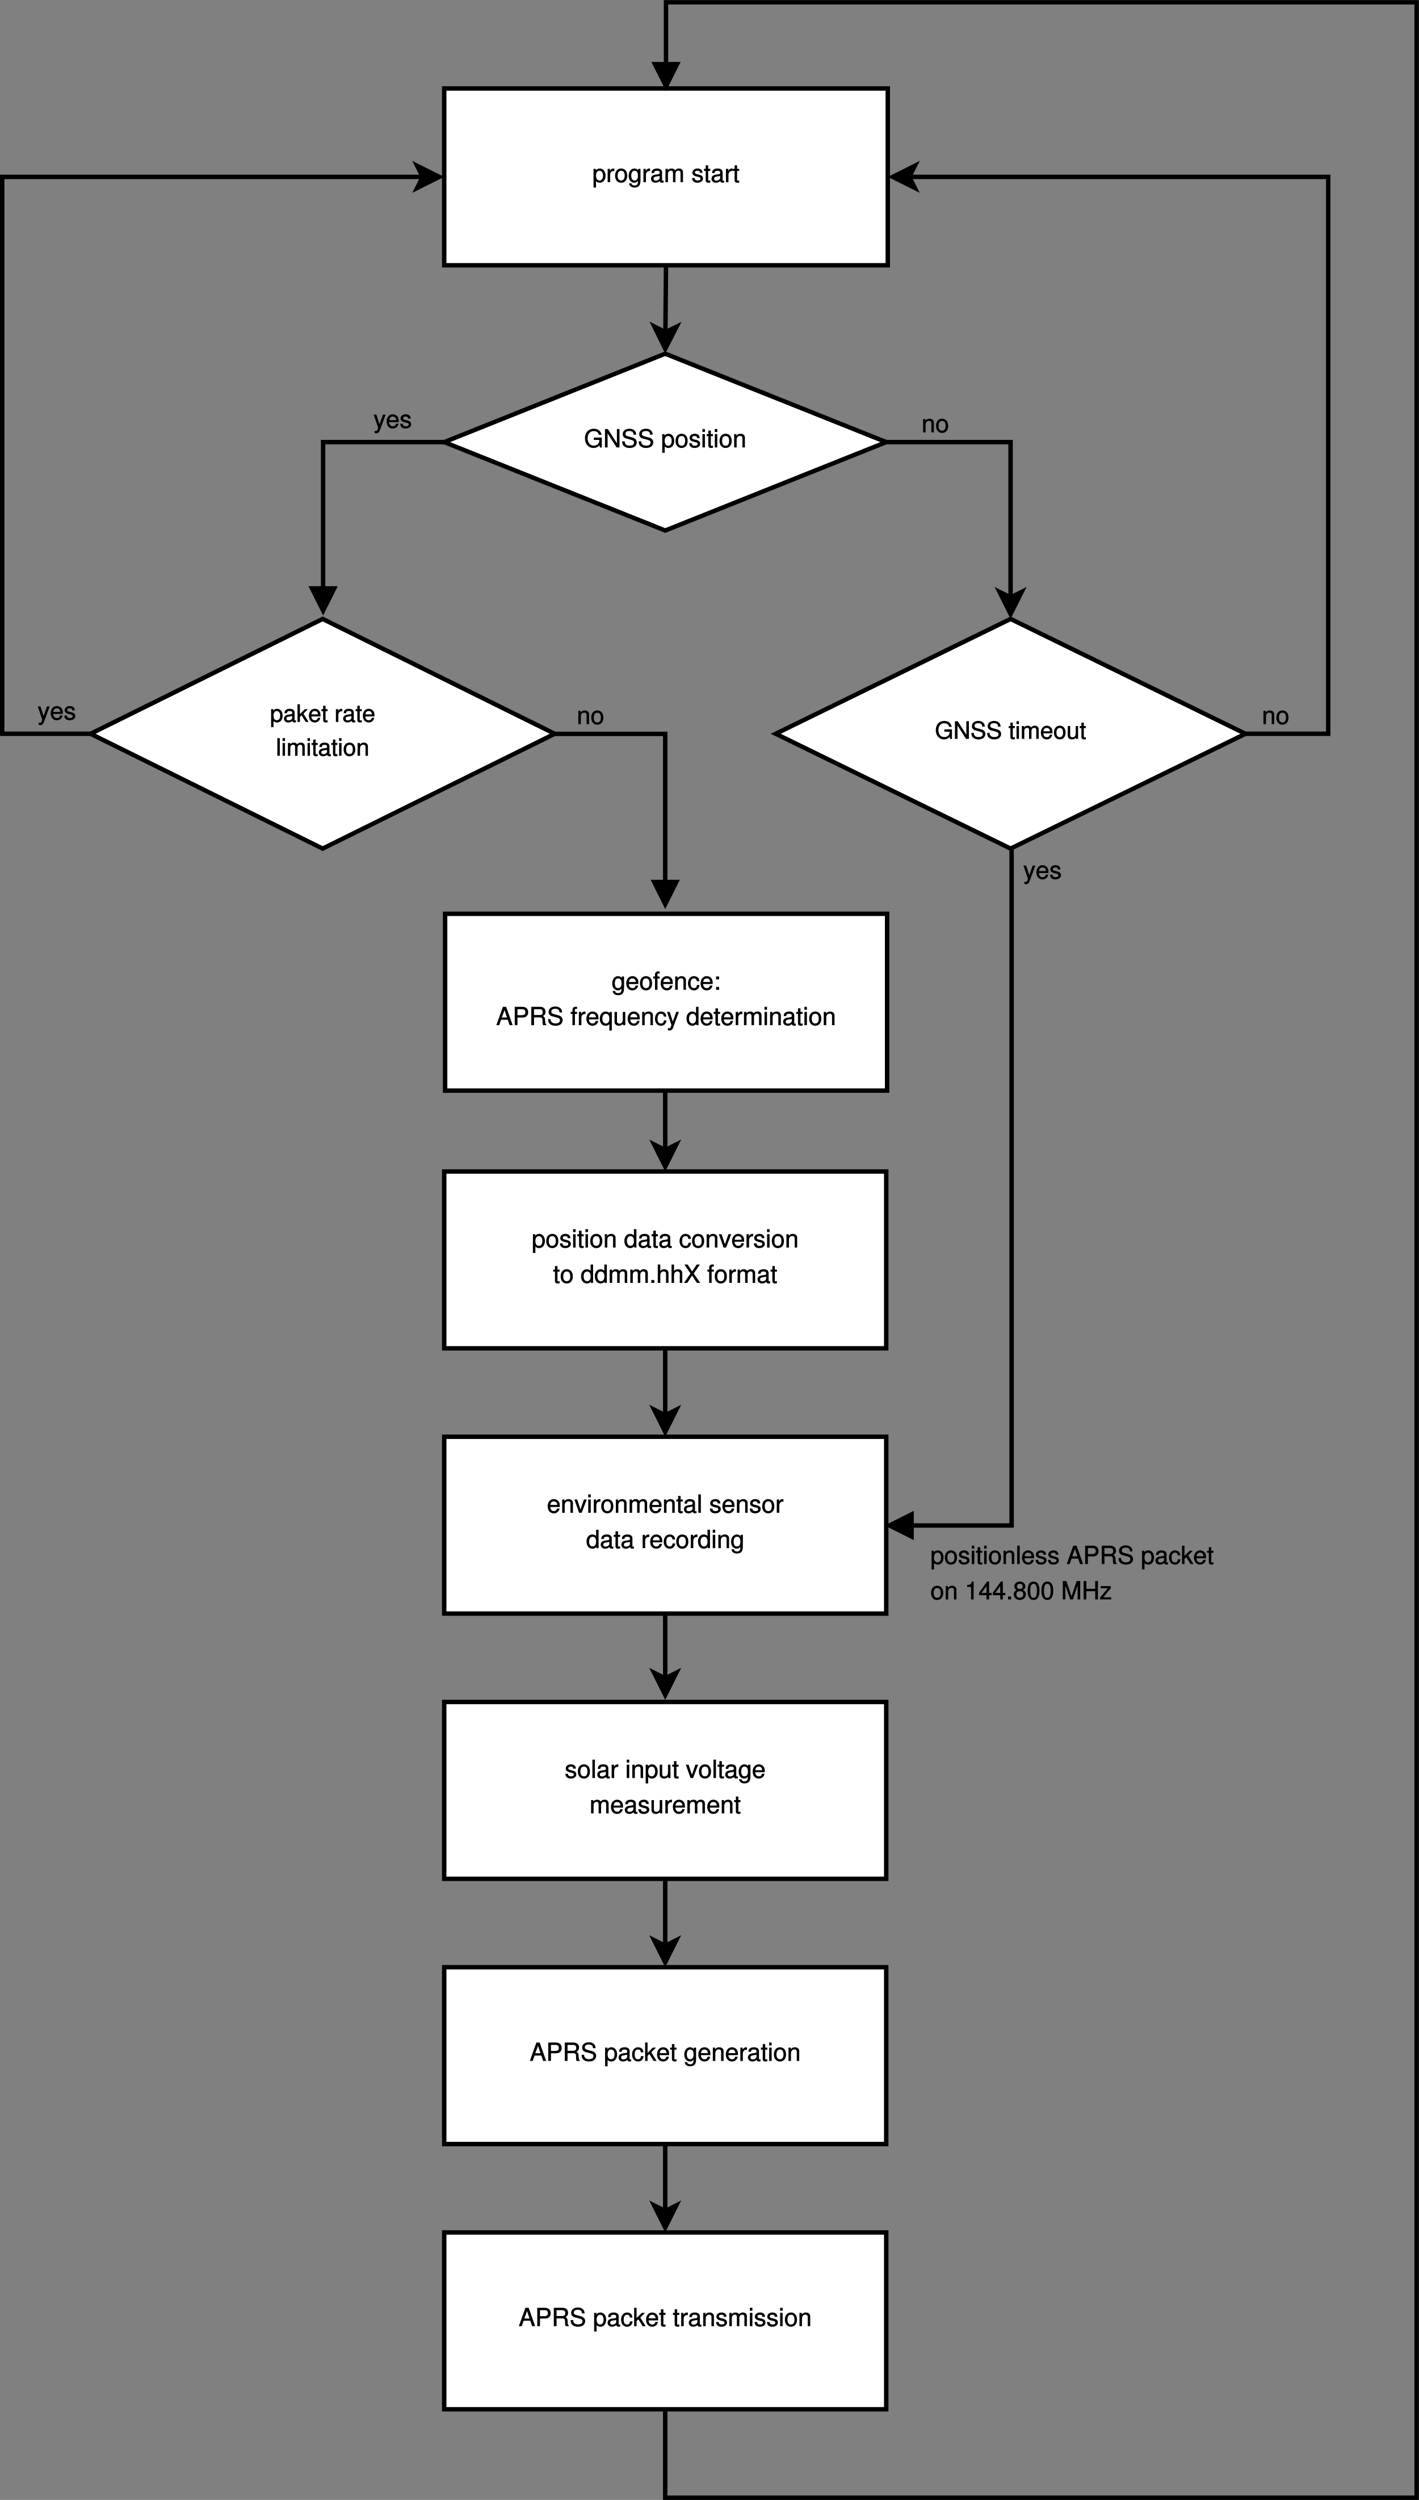 <?xml version="1.0" encoding="UTF-8"?>
<svg xmlns="http://www.w3.org/2000/svg" xmlns:xlink="http://www.w3.org/1999/xlink" width="910pt" height="1603pt" viewBox="0 0 910 1603" version="1.1">
<rect x="0" y="0" width="910" height="1603" fill="#808080" stroke="none"/>
<defs>
<g>
<symbol overflow="visible" id="glyph0-0">
<path style="stroke:none;" d=""/>
</symbol>
<symbol overflow="visible" id="glyph0-1">
<path style="stroke:none;" d="M 11.25 -6.328 L 6.281 -6.328 L 6.281 -4.812 L 9.812 -4.812 L 9.812 -4.609 C 9.812 -2.547 8.422 -1.156 6.312 -1.156 C 5.141 -1.156 4.172 -1.562 3.5 -2.297 C 2.734 -3.125 2.297 -4.422 2.297 -5.859 C 2.297 -8.703 3.797 -10.469 6.234 -10.469 C 8 -10.469 9.125 -9.672 9.469 -8.062 L 11.234 -8.062 C 10.812 -10.531 8.906 -11.984 6.25 -11.984 C 4.844 -11.984 3.594 -11.594 2.688 -10.844 C 1.344 -9.734 0.562 -7.859 0.562 -5.781 C 0.562 -2.219 2.875 0.359 6 0.359 C 7.578 0.359 8.922 -0.25 9.875 -1.312 L 10.203 0.062 L 11.375 0.062 L 11.375 -6.328 Z M 11.25 -6.328 "/>
</symbol>
<symbol overflow="visible" id="glyph0-2">
<path style="stroke:none;" d="M 10.25 -11.797 L 8.719 -11.797 L 8.719 -2.219 L 8.953 -2.297 L 2.875 -11.797 L 1.062 -11.797 L 1.062 0 L 2.734 0 L 2.734 -9.5 L 2.5 -9.406 L 8.516 0 L 10.375 0 L 10.375 -11.797 Z M 10.25 -11.797 "/>
</symbol>
<symbol overflow="visible" id="glyph0-3">
<path style="stroke:none;" d="M 9.594 -8.281 C 9.578 -10.562 7.891 -11.984 5.219 -11.984 C 2.688 -11.984 0.969 -10.578 0.969 -8.484 C 0.969 -7.062 1.859 -6.062 3.375 -5.672 L 6.25 -4.906 C 7.719 -4.531 8.234 -4.047 8.234 -3.141 C 8.234 -2.531 7.938 -1.969 7.453 -1.625 C 6.984 -1.297 6.359 -1.156 5.422 -1.156 C 4.172 -1.156 3.406 -1.422 2.859 -2.094 C 2.422 -2.609 2.266 -3.078 2.281 -3.906 L 0.625 -3.906 C 0.641 -2.734 0.875 -1.953 1.328 -1.312 C 2.125 -0.234 3.578 0.359 5.328 0.359 C 6.719 0.359 7.938 0.016 8.688 -0.562 C 9.469 -1.172 9.984 -2.281 9.984 -3.281 C 9.984 -4.719 8.969 -5.875 7.391 -6.297 L 4.5 -7.078 C 3.094 -7.469 2.719 -7.797 2.719 -8.688 C 2.719 -9.859 3.625 -10.531 5.172 -10.531 C 7.016 -10.531 7.906 -9.797 7.922 -8.172 L 9.594 -8.172 Z M 9.594 -8.281 "/>
</symbol>
<symbol overflow="visible" id="glyph0-4">
<path style="stroke:none;" d=""/>
</symbol>
<symbol overflow="visible" id="glyph0-5">
<path style="stroke:none;" d="M 0.859 3.453 L 2.312 3.453 L 2.312 -0.984 L 2.078 -0.906 C 2.781 -0.047 3.672 0.359 4.75 0.359 C 6.891 0.359 8.422 -1.469 8.422 -4.125 C 8.422 -6.922 6.938 -8.781 4.734 -8.781 C 3.609 -8.781 2.594 -8.234 1.969 -7.25 L 2.203 -7.172 L 2.203 -8.547 L 0.719 -8.547 L 0.719 3.453 Z M 4.516 -7.312 C 5.969 -7.312 6.781 -6.141 6.781 -4.156 C 6.781 -2.266 5.953 -1.094 4.516 -1.094 C 3.109 -1.094 2.312 -2.25 2.312 -4.203 C 2.312 -6.156 3.109 -7.312 4.516 -7.312 Z M 4.516 -7.312 "/>
</symbol>
<symbol overflow="visible" id="glyph0-6">
<path style="stroke:none;" d="M 4.312 -8.781 C 1.984 -8.781 0.422 -7 0.422 -4.203 C 0.422 -1.406 1.969 0.359 4.328 0.359 C 6.672 0.359 8.219 -1.406 8.219 -4.141 C 8.219 -7.016 6.719 -8.781 4.312 -8.781 Z M 4.328 -7.328 C 5.828 -7.328 6.578 -6.219 6.578 -4.156 C 6.578 -2.203 5.797 -1.078 4.328 -1.078 C 2.859 -1.078 2.078 -2.188 2.078 -4.203 C 2.078 -6.203 2.859 -7.328 4.328 -7.328 Z M 4.328 -7.328 "/>
</symbol>
<symbol overflow="visible" id="glyph0-7">
<path style="stroke:none;" d="M 7.078 -6.109 C 7.062 -7.75 5.859 -8.781 3.938 -8.781 C 2 -8.781 0.609 -7.672 0.609 -6.125 C 0.609 -4.828 1.406 -4.094 3.375 -3.625 L 4.625 -3.312 C 5.547 -3.094 5.766 -2.875 5.766 -2.266 C 5.766 -1.5 5.125 -1.078 3.969 -1.078 C 3.25 -1.078 2.75 -1.25 2.406 -1.609 C 2.203 -1.844 2.141 -2 2.047 -2.703 L 0.391 -2.703 C 0.453 -0.672 1.688 0.359 3.859 0.359 C 5.953 0.359 7.406 -0.781 7.406 -2.375 C 7.406 -3.625 6.594 -4.406 4.938 -4.812 L 3.672 -5.109 C 2.594 -5.359 2.25 -5.609 2.25 -6.188 C 2.25 -6.953 2.812 -7.328 3.891 -7.328 C 4.953 -7.328 5.375 -6.984 5.406 -6 L 7.078 -6 Z M 7.078 -6.109 "/>
</symbol>
<symbol overflow="visible" id="glyph0-8">
<path style="stroke:none;" d="M 2.375 -8.547 L 0.922 -8.547 L 0.922 0 L 2.516 0 L 2.516 -8.547 Z M 2.375 -11.797 L 0.906 -11.797 L 0.906 -9.906 L 2.516 -9.906 L 2.516 -11.797 Z M 2.375 -11.797 "/>
</symbol>
<symbol overflow="visible" id="glyph0-9">
<path style="stroke:none;" d="M 4.031 -8.547 L 2.797 -8.547 L 2.797 -10.828 L 1.203 -10.828 L 1.203 -8.547 L 0.078 -8.547 L 0.078 -7.234 L 1.203 -7.234 L 1.203 -1.062 C 1.203 -0.219 1.922 0.359 2.953 0.359 C 3.266 0.359 3.594 0.328 4.156 0.234 L 4.156 -1.125 C 3.859 -1.031 3.656 -1.016 3.391 -1.016 C 2.828 -1.016 2.797 -1.062 2.797 -1.656 L 2.797 -7.234 L 4.156 -7.234 L 4.156 -8.547 Z M 4.031 -8.547 "/>
</symbol>
<symbol overflow="visible" id="glyph0-10">
<path style="stroke:none;" d="M 0.969 -8.422 L 0.969 0 L 2.578 0 L 2.578 -4.703 C 2.578 -6.391 3.328 -7.391 4.703 -7.391 C 5.75 -7.391 6.266 -6.875 6.266 -5.875 L 6.266 0 L 7.859 0 L 7.859 -6.391 C 7.859 -7.781 6.703 -8.781 5.094 -8.781 C 3.859 -8.781 2.953 -8.266 2.219 -7.109 L 2.453 -7.031 L 2.453 -8.547 L 0.969 -8.547 Z M 0.969 -8.422 "/>
</symbol>
<symbol overflow="visible" id="glyph0-11">
<path style="stroke:none;" d="M 7.859 -11.797 L 6.391 -11.797 L 6.391 -7.375 L 6.641 -7.469 C 6.078 -8.297 5.094 -8.781 3.984 -8.781 C 1.828 -8.781 0.266 -6.938 0.266 -4.281 C 0.266 -1.469 1.797 0.359 4.031 0.359 C 5.172 0.359 6.062 -0.094 6.781 -1.125 L 6.547 -1.203 L 6.547 0 L 7.984 0 L 7.984 -11.797 Z M 4.203 -7.312 C 5.641 -7.312 6.391 -6.156 6.391 -4.172 C 6.391 -2.25 5.625 -1.094 4.219 -1.094 C 2.766 -1.094 1.922 -2.266 1.922 -4.203 C 1.922 -6.141 2.766 -7.312 4.203 -7.312 Z M 4.203 -7.312 "/>
</symbol>
<symbol overflow="visible" id="glyph0-12">
<path style="stroke:none;" d="M 8.5 -1 C 8.344 -0.969 8.281 -0.969 8.203 -0.969 C 7.75 -0.969 7.625 -1.094 7.625 -1.516 L 7.625 -6.391 C 7.625 -7.875 6.406 -8.781 4.359 -8.781 C 3.156 -8.781 2.047 -8.391 1.5 -7.781 C 1.109 -7.344 0.922 -6.797 0.891 -5.859 L 2.469 -5.859 C 2.609 -6.984 3.078 -7.328 4.312 -7.328 C 5.516 -7.328 6.031 -7 6.031 -6.203 L 6.031 -5.859 C 6.031 -5.297 5.844 -5.172 4.797 -5.047 C 2.922 -4.812 2.641 -4.75 2.125 -4.547 C 1.156 -4.141 0.531 -3.281 0.531 -2.203 C 0.531 -0.703 1.719 0.359 3.391 0.359 C 4.438 0.359 5.375 -0.031 6.109 -0.703 C 6.172 -0.125 6.734 0.359 7.594 0.359 C 7.859 0.359 8.062 0.328 8.625 0.188 L 8.625 -1.031 Z M 6.031 -2.734 C 6.031 -2.281 5.938 -2.094 5.547 -1.734 C 5 -1.234 4.453 -1.016 3.688 -1.016 C 2.656 -1.016 2.172 -1.391 2.172 -2.234 C 2.172 -3.109 2.641 -3.438 4.047 -3.656 C 5.438 -3.844 5.734 -3.906 6.031 -4.047 Z M 6.031 -2.734 "/>
</symbol>
<symbol overflow="visible" id="glyph0-13">
<path style="stroke:none;" d="M 7.609 -5.641 C 7.547 -6.438 7.328 -7.047 7.016 -7.516 C 6.438 -8.281 5.344 -8.781 4.188 -8.781 C 1.953 -8.781 0.344 -6.891 0.344 -4.125 C 0.344 -1.438 1.922 0.359 4.172 0.359 C 6.156 0.359 7.547 -0.938 7.719 -3.078 L 6.109 -3.078 C 5.875 -1.641 5.328 -1.078 4.203 -1.078 C 2.75 -1.078 2 -2.156 2 -4.125 C 2 -6.203 2.734 -7.328 4.172 -7.328 C 5.281 -7.328 5.844 -6.797 6.016 -5.531 L 7.625 -5.531 Z M 7.609 -5.641 "/>
</symbol>
<symbol overflow="visible" id="glyph0-14">
<path style="stroke:none;" d="M 4.656 -0.109 L 7.891 -8.547 L 6.109 -8.547 L 3.734 -1.688 L 4 -1.688 L 1.75 -8.547 L -0.031 -8.547 L 2.984 0 L 4.609 0 Z M 4.656 -0.109 "/>
</symbol>
<symbol overflow="visible" id="glyph0-15">
<path style="stroke:none;" d="M 8.266 -3.828 C 8.266 -5.094 8.172 -5.859 7.938 -6.484 C 7.391 -7.844 6 -8.781 4.438 -8.781 C 2.125 -8.781 0.484 -6.891 0.484 -4.156 C 0.484 -1.422 2.078 0.359 4.406 0.359 C 6.312 0.359 7.766 -0.828 8.109 -2.75 L 6.531 -2.75 C 6.125 -1.547 5.531 -1.078 4.453 -1.078 C 3.625 -1.078 3 -1.422 2.562 -2.125 C 2.234 -2.609 2.156 -3 2.141 -3.719 L 8.266 -3.719 Z M 2.172 -4.906 C 2.281 -6.438 3.094 -7.328 4.422 -7.328 C 5.734 -7.328 6.594 -6.359 6.594 -5 C 6.594 -4.969 6.625 -5.016 6.641 -5.016 L 2.188 -5.016 Z M 2.172 -4.906 "/>
</symbol>
<symbol overflow="visible" id="glyph0-16">
<path style="stroke:none;" d="M 0.953 -8.422 L 0.953 0 L 2.562 0 L 2.562 -4.422 C 2.562 -5.625 2.828 -6.312 3.453 -6.781 C 3.875 -7.078 4.172 -7.141 5.219 -7.156 L 5.219 -8.719 C 4.875 -8.766 4.766 -8.781 4.594 -8.781 C 3.734 -8.781 2.969 -8.234 2.203 -7 L 2.438 -6.922 L 2.438 -8.547 L 0.953 -8.547 Z M 0.953 -8.422 "/>
</symbol>
<symbol overflow="visible" id="glyph0-17">
<path style="stroke:none;" d="M 0.969 -8.422 L 0.969 0 L 2.578 0 L 2.578 -5.328 C 2.578 -6.547 3.312 -7.391 4.391 -7.391 C 5.375 -7.391 5.797 -6.906 5.797 -5.844 L 5.797 0 L 7.391 0 L 7.391 -5.328 C 7.391 -6.547 8.141 -7.391 9.219 -7.391 C 10.188 -7.391 10.625 -6.891 10.625 -5.844 L 10.625 0 L 12.219 0 L 12.219 -6.344 C 12.219 -7.844 11.234 -8.781 9.688 -8.781 C 8.578 -8.781 7.797 -8.406 7.141 -7.625 C 6.734 -8.359 5.969 -8.781 4.891 -8.781 C 3.781 -8.781 2.938 -8.328 2.219 -7.328 L 2.453 -7.25 L 2.453 -8.547 L 0.969 -8.547 Z M 0.969 -8.422 "/>
</symbol>
<symbol overflow="visible" id="glyph0-18">
<path style="stroke:none;" d="M 3.031 -1.875 L 1.234 -1.875 L 1.234 0 L 3.156 0 L 3.156 -1.875 Z M 3.031 -1.875 "/>
</symbol>
<symbol overflow="visible" id="glyph0-19">
<path style="stroke:none;" d="M 0.969 -11.688 L 0.969 0 L 2.562 0 L 2.562 -4.703 C 2.562 -6.391 3.312 -7.391 4.688 -7.391 C 5.109 -7.391 5.422 -7.281 5.75 -7.047 C 6.125 -6.781 6.25 -6.469 6.25 -5.875 L 6.25 0 L 7.844 0 L 7.844 -6.391 C 7.844 -7.797 6.719 -8.781 5.094 -8.781 C 3.922 -8.781 3.094 -8.375 2.312 -7.359 L 2.562 -7.281 L 2.562 -11.797 L 0.969 -11.797 Z M 0.969 -11.688 "/>
</symbol>
<symbol overflow="visible" id="glyph0-20">
<path style="stroke:none;" d="M 6.297 -5.969 L 10.328 -11.797 L 8.266 -11.797 L 5.359 -7.359 L 2.453 -11.797 L 0.359 -11.797 L 4.281 -6.047 L 0.109 0 L 2.203 0 L 5.297 -4.719 L 8.391 0 L 10.531 0 L 6.344 -6.047 Z M 6.297 -5.969 "/>
</symbol>
<symbol overflow="visible" id="glyph0-21">
<path style="stroke:none;" d="M 4.094 -8.547 L 2.844 -8.547 L 2.844 -9.734 C 2.844 -10.281 3.031 -10.469 3.641 -10.469 C 3.75 -10.469 3.797 -10.469 4.219 -10.438 L 4.219 -11.734 C 3.797 -11.828 3.625 -11.844 3.344 -11.844 C 2.125 -11.844 1.25 -11.031 1.25 -9.844 L 1.25 -8.547 L 0.141 -8.547 L 0.141 -7.234 L 1.25 -7.234 L 1.25 0 L 2.844 0 L 2.844 -7.234 L 4.219 -7.234 L 4.219 -8.547 Z M 4.094 -8.547 "/>
</symbol>
<symbol overflow="visible" id="glyph0-22">
<path style="stroke:none;" d="M 2.406 -11.797 L 0.938 -11.797 L 0.938 0 L 2.547 0 L 2.547 -11.797 Z M 2.406 -11.797 "/>
</symbol>
<symbol overflow="visible" id="glyph0-23">
<path style="stroke:none;" d="M 6.391 -8.422 L 6.391 -7.219 L 6.641 -7.297 C 5.969 -8.281 5.062 -8.781 4 -8.781 C 1.891 -8.781 0.312 -6.828 0.312 -4.125 C 0.312 -2.766 0.719 -1.578 1.391 -0.781 C 2.016 -0.078 3.016 0.359 3.891 0.359 C 4.938 0.359 5.766 -0.109 6.516 -1.156 L 6.266 -1.234 L 6.266 -0.812 C 6.266 0.312 6.156 0.922 5.828 1.375 C 5.484 1.875 4.906 2.125 4.094 2.125 C 3.5 2.125 3.047 2 2.688 1.719 C 2.375 1.469 2.281 1.328 2.188 0.734 L 0.578 0.734 C 0.734 2.406 2.094 3.453 4.047 3.453 C 5.281 3.453 6.438 3.031 6.984 2.359 C 7.625 1.609 7.891 0.469 7.891 -1.469 L 7.891 -8.547 L 6.391 -8.547 Z M 4.141 -7.328 C 5.578 -7.328 6.266 -6.234 6.266 -4.156 C 6.266 -2.172 5.562 -1.078 4.156 -1.078 C 2.719 -1.078 1.969 -2.188 1.969 -4.203 C 1.969 -6.203 2.734 -7.328 4.141 -7.328 Z M 4.141 -7.328 "/>
</symbol>
<symbol overflow="visible" id="glyph0-24">
<path style="stroke:none;" d="M 7.781 -0.109 L 7.781 -8.547 L 6.188 -8.547 L 6.188 -3.719 C 6.188 -2.016 5.438 -1.016 4.062 -1.016 C 3.016 -1.016 2.469 -1.547 2.469 -2.547 L 2.469 -8.547 L 0.891 -8.547 L 0.891 -2.016 C 0.891 -0.641 2.062 0.359 3.688 0.359 C 4.906 0.359 5.781 -0.094 6.562 -1.188 L 6.312 -1.266 L 6.312 0 L 7.781 0 Z M 7.781 -0.109 "/>
</symbol>
<symbol overflow="visible" id="glyph0-25">
<path style="stroke:none;" d="M 7.375 -3.594 L 8.609 0 L 10.547 0 L 6.375 -11.797 L 4.297 -11.797 L 0.078 0 L 1.922 0 L 3.141 -3.484 L 7.406 -3.484 Z M 7.109 -4.938 L 3.609 -4.938 L 5.469 -10.094 L 5.188 -10.094 L 6.922 -4.938 Z M 7.109 -4.938 "/>
</symbol>
<symbol overflow="visible" id="glyph0-26">
<path style="stroke:none;" d="M 2.922 -4.906 L 6.562 -4.906 C 7.469 -4.906 8.266 -5.203 8.891 -5.766 C 9.594 -6.391 9.922 -7.219 9.922 -8.281 C 9.922 -10.469 8.516 -11.797 6.219 -11.797 L 1.297 -11.797 L 1.297 0 L 3.047 0 L 3.047 -4.906 Z M 3.047 -6.312 L 3.047 -10.266 L 6 -10.266 C 7.406 -10.266 8.109 -9.625 8.109 -8.344 C 8.109 -7.078 7.406 -6.422 6 -6.422 L 3.047 -6.422 Z M 3.047 -6.312 "/>
</symbol>
<symbol overflow="visible" id="glyph0-27">
<path style="stroke:none;" d="M 2.953 -4.984 L 6.766 -4.984 C 8.078 -4.984 8.531 -4.453 8.531 -3.031 L 8.516 -2 C 8.516 -1.281 8.641 -0.594 8.891 0 L 10.906 0 L 10.906 -0.531 C 10.312 -0.938 10.234 -1.266 10.203 -2.812 C 10.188 -4.719 9.766 -5.391 8.766 -5.828 C 9.812 -6.344 10.469 -7.266 10.469 -8.594 C 10.469 -10.594 9.078 -11.797 6.812 -11.797 L 1.328 -11.797 L 1.328 0 L 3.078 0 L 3.078 -4.984 Z M 3.078 -6.391 L 3.078 -10.266 L 6.531 -10.266 C 7.344 -10.266 7.719 -10.172 8.078 -9.859 C 8.484 -9.531 8.656 -9.078 8.656 -8.375 C 8.656 -7.016 8.094 -6.516 6.531 -6.516 L 3.078 -6.516 Z M 3.078 -6.391 "/>
</symbol>
<symbol overflow="visible" id="glyph0-28">
<path style="stroke:none;" d="M 2.234 -11.797 L 0.781 -11.797 L 0.781 0 L 2.359 0 L 2.359 -3.297 L 3.5 -4.406 L 6.25 0 L 8.172 0 L 4.734 -5.547 L 7.75 -8.547 L 5.703 -8.547 L 2.125 -4.984 L 2.359 -4.906 L 2.359 -11.797 Z M 2.234 -11.797 "/>
</symbol>
<symbol overflow="visible" id="glyph0-29">
<path style="stroke:none;" d="M 6.016 -8.422 L 3.719 -1.953 L 3.984 -1.953 L 1.828 -8.547 L 0.125 -8.547 L 2.984 -0.078 L 2.469 1.234 C 2.266 1.828 2.109 1.938 1.562 1.938 C 1.359 1.938 1.141 1.906 0.719 1.812 L 0.719 3.203 C 1.016 3.359 1.391 3.453 1.75 3.453 C 2.172 3.453 2.734 3.281 3.078 3.031 C 3.5 2.734 3.766 2.297 4.016 1.641 L 7.766 -8.547 L 6.062 -8.547 Z M 6.016 -8.422 "/>
</symbol>
<symbol overflow="visible" id="glyph0-30">
<path style="stroke:none;" d="M 3.969 -8.125 L 3.969 0 L 5.641 0 L 5.641 -11.484 L 4.484 -11.484 C 3.953 -9.641 3.781 -9.516 1.469 -9.219 L 1.469 -8.016 L 3.969 -8.016 Z M 3.969 -8.125 "/>
</symbol>
<symbol overflow="visible" id="glyph0-31">
<path style="stroke:none;" d="M 5.047 -2.812 L 5.047 0 L 6.719 0 L 6.719 -2.703 L 8.375 -2.703 L 8.375 -4.172 L 6.719 -4.172 L 6.719 -11.484 L 5.484 -11.484 L 0.297 -4.297 L 0.297 -2.703 L 5.047 -2.703 Z M 5.188 -4.172 L 1.906 -4.172 L 5.281 -8.906 L 5.047 -8.984 L 5.047 -4.172 Z M 5.188 -4.172 "/>
</symbol>
<symbol overflow="visible" id="glyph0-32">
<path style="stroke:none;" d="M 6.297 -5.953 C 7.469 -6.656 7.875 -7.297 7.875 -8.359 C 7.875 -10.125 6.359 -11.484 4.359 -11.484 C 2.375 -11.484 0.844 -10.125 0.844 -8.359 C 0.844 -7.312 1.25 -6.672 2.266 -6.031 C 1.219 -5.531 0.438 -4.484 0.438 -3.234 C 0.438 -1.172 2.141 0.359 4.359 0.359 C 6.594 0.359 8.266 -1.172 8.266 -3.219 C 8.266 -4.484 7.516 -5.531 6.438 -6.031 Z M 4.359 -10.016 C 5.562 -10.016 6.172 -9.438 6.172 -8.328 C 6.172 -7.281 5.547 -6.703 4.359 -6.703 C 3.188 -6.703 2.547 -7.281 2.547 -8.344 C 2.547 -9.438 3.188 -10.016 4.359 -10.016 Z M 4.359 -5.297 C 5.766 -5.297 6.578 -4.531 6.578 -3.203 C 6.578 -1.875 5.766 -1.094 4.328 -1.094 C 2.969 -1.094 2.141 -1.891 2.141 -3.203 C 2.141 -4.531 2.969 -5.297 4.359 -5.297 Z M 4.359 -5.297 "/>
</symbol>
<symbol overflow="visible" id="glyph0-33">
<path style="stroke:none;" d="M 4.359 -11.484 C 3.312 -11.484 2.25 -10.984 1.672 -10.203 C 0.938 -9.219 0.547 -7.641 0.547 -5.562 C 0.547 -1.766 1.953 0.359 4.359 0.359 C 6.75 0.359 8.172 -1.766 8.172 -5.469 C 8.172 -7.656 7.797 -9.188 7.047 -10.203 C 6.469 -11 5.422 -11.484 4.359 -11.484 Z M 4.359 -10.016 C 5.875 -10.016 6.484 -8.609 6.484 -5.594 C 6.484 -2.391 5.891 -1.016 4.328 -1.016 C 2.859 -1.016 2.234 -2.453 2.234 -5.547 C 2.234 -8.625 2.859 -10.016 4.359 -10.016 Z M 4.359 -10.016 "/>
</symbol>
<symbol overflow="visible" id="glyph0-34">
<path style="stroke:none;" d="M 7.562 -0.109 L 10.812 -9.812 L 10.547 -9.812 L 10.547 0 L 12.203 0 L 12.203 -11.797 L 9.922 -11.797 L 6.531 -1.609 L 6.797 -1.609 L 3.328 -11.797 L 1.047 -11.797 L 1.047 0 L 2.719 0 L 2.719 -9.812 L 2.438 -9.812 L 5.766 0 L 7.531 0 Z M 7.562 -0.109 "/>
</symbol>
<symbol overflow="visible" id="glyph0-35">
<path style="stroke:none;" d="M 8.609 -5.375 L 8.609 0 L 10.344 0 L 10.344 -11.797 L 8.609 -11.797 L 8.609 -6.797 L 2.922 -6.797 L 2.922 -11.797 L 1.172 -11.797 L 1.172 0 L 2.938 0 L 2.938 -5.266 L 8.609 -5.266 Z M 8.609 -5.375 "/>
</symbol>
<symbol overflow="visible" id="glyph0-36">
<path style="stroke:none;" d="M 7.031 -8.547 L 0.688 -8.547 L 0.688 -7.156 L 5.188 -7.156 L 0.344 -1.328 L 0.344 0 L 7.375 0 L 7.375 -1.375 L 2.344 -1.375 L 7.156 -7.219 L 7.156 -8.547 Z M 7.031 -8.547 "/>
</symbol>
<symbol overflow="visible" id="glyph0-37">
<path style="stroke:none;" d="M 3.391 -1.875 L 1.609 -1.875 L 1.609 0 L 3.531 0 L 3.531 -1.875 Z M 3.391 -8.547 L 1.609 -8.547 L 1.609 -6.672 L 3.531 -6.672 L 3.531 -8.547 Z M 3.391 -8.547 "/>
</symbol>
<symbol overflow="visible" id="glyph0-38">
<path style="stroke:none;" d="M 7.984 3.344 L 7.984 -8.547 L 6.547 -8.547 L 6.547 -7.312 L 6.781 -7.391 C 6.156 -8.266 5.125 -8.781 4.031 -8.781 C 1.844 -8.781 0.266 -6.875 0.266 -4.109 C 0.266 -1.406 1.781 0.359 3.969 0.359 C 5.125 0.359 6.016 -0.078 6.641 -0.984 L 6.391 -1.062 L 6.391 3.453 L 7.984 3.453 Z M 4.219 -7.312 C 5.641 -7.312 6.391 -6.156 6.391 -4.156 C 6.391 -2.25 5.625 -1.094 4.219 -1.094 C 2.766 -1.094 1.922 -2.266 1.922 -4.203 C 1.922 -6.125 2.766 -7.312 4.219 -7.312 Z M 4.219 -7.312 "/>
</symbol>
<symbol overflow="visible" id="glyph1-0">
<path style="stroke:none;" d=""/>
</symbol>
<symbol overflow="visible" id="glyph1-1">
<path style="stroke:none;" d="M 10.75 -6.109 L 6 -6.109 L 6 -4.594 L 9.359 -4.594 L 9.359 -4.438 C 9.359 -2.453 8.062 -1.172 6.031 -1.172 C 4.922 -1.172 3.984 -1.531 3.344 -2.25 C 2.609 -3.031 2.219 -4.266 2.219 -5.625 C 2.219 -8.344 3.625 -10 5.969 -10 C 7.641 -10 8.703 -9.266 9.047 -7.703 L 10.75 -7.703 C 10.344 -10.094 8.516 -11.516 5.984 -11.516 C 4.625 -11.516 3.422 -11.125 2.562 -10.406 C 1.297 -9.344 0.516 -7.547 0.516 -5.547 C 0.516 -2.156 2.75 0.344 5.734 0.344 C 7.234 0.344 8.531 -0.25 9.438 -1.266 L 9.75 0.062 L 10.891 0.062 L 10.891 -6.109 Z M 10.75 -6.109 "/>
</symbol>
<symbol overflow="visible" id="glyph1-2">
<path style="stroke:none;" d="M 9.797 -11.328 L 8.312 -11.328 L 8.312 -2.156 L 8.562 -2.25 L 2.75 -11.328 L 1 -11.328 L 1 0 L 2.625 0 L 2.625 -9.109 L 2.375 -9 L 8.125 0 L 9.938 0 L 9.938 -11.328 Z M 9.797 -11.328 "/>
</symbol>
<symbol overflow="visible" id="glyph1-3">
<path style="stroke:none;" d="M 9.172 -7.953 C 9.156 -10.125 7.547 -11.516 4.984 -11.516 C 2.562 -11.516 0.906 -10.141 0.906 -8.125 C 0.906 -6.781 1.781 -5.797 3.234 -5.422 L 5.984 -4.688 C 7.375 -4.328 7.859 -3.906 7.859 -3.031 C 7.859 -2.438 7.578 -1.922 7.109 -1.594 C 6.672 -1.297 6.078 -1.172 5.188 -1.172 C 3.984 -1.172 3.266 -1.406 2.734 -2.047 C 2.328 -2.531 2.188 -2.969 2.203 -3.797 L 0.578 -3.797 C 0.594 -2.641 0.828 -1.859 1.281 -1.266 C 2.031 -0.234 3.406 0.344 5.094 0.344 C 6.422 0.344 7.578 0.016 8.297 -0.531 C 9.047 -1.125 9.562 -2.219 9.562 -3.172 C 9.562 -4.531 8.578 -5.672 7.062 -6.078 L 4.297 -6.828 C 2.953 -7.188 2.609 -7.484 2.609 -8.328 C 2.609 -9.453 3.453 -10.062 4.953 -10.062 C 6.703 -10.062 7.547 -9.391 7.562 -7.812 L 9.172 -7.812 Z M 9.172 -7.953 "/>
</symbol>
<symbol overflow="visible" id="glyph1-4">
<path style="stroke:none;" d=""/>
</symbol>
<symbol overflow="visible" id="glyph1-5">
<path style="stroke:none;" d="M 3.859 -8.219 L 2.688 -8.219 L 2.688 -10.406 L 1.141 -10.406 L 1.141 -8.219 L 0.062 -8.219 L 0.062 -6.922 L 1.141 -6.922 L 1.141 -1.047 C 1.141 -0.25 1.828 0.344 2.828 0.344 C 3.125 0.344 3.422 0.312 3.984 0.234 L 3.984 -1.125 C 3.688 -1.047 3.484 -1.031 3.25 -1.031 C 2.703 -1.031 2.688 -1.047 2.688 -1.609 L 2.688 -6.922 L 3.984 -6.922 L 3.984 -8.219 Z M 3.859 -8.219 "/>
</symbol>
<symbol overflow="visible" id="glyph1-6">
<path style="stroke:none;" d="M 2.281 -8.219 L 0.859 -8.219 L 0.859 0 L 2.406 0 L 2.406 -8.219 Z M 2.281 -11.328 L 0.844 -11.328 L 0.844 -9.469 L 2.406 -9.469 L 2.406 -11.328 Z M 2.281 -11.328 "/>
</symbol>
<symbol overflow="visible" id="glyph1-7">
<path style="stroke:none;" d="M 0.906 -8.094 L 0.906 0 L 2.469 0 L 2.469 -5.125 C 2.469 -6.281 3.172 -7.062 4.203 -7.062 C 5.141 -7.062 5.516 -6.625 5.516 -5.609 L 5.516 0 L 7.078 0 L 7.078 -5.125 C 7.078 -6.281 7.781 -7.062 8.812 -7.062 C 9.734 -7.062 10.141 -6.609 10.141 -5.609 L 10.141 0 L 11.703 0 L 11.703 -6.094 C 11.703 -7.531 10.734 -8.453 9.25 -8.453 C 8.188 -8.453 7.453 -8.094 6.828 -7.328 C 6.438 -8.047 5.703 -8.453 4.672 -8.453 C 3.609 -8.453 2.812 -8.016 2.125 -7.062 L 2.359 -6.969 L 2.359 -8.219 L 0.906 -8.219 Z M 0.906 -8.094 "/>
</symbol>
<symbol overflow="visible" id="glyph1-8">
<path style="stroke:none;" d="M 7.922 -3.688 C 7.922 -4.906 7.828 -5.625 7.594 -6.219 C 7.078 -7.531 5.734 -8.453 4.25 -8.453 C 2.031 -8.453 0.453 -6.609 0.453 -4 C 0.453 -1.391 1.984 0.344 4.219 0.344 C 6.031 0.344 7.438 -0.812 7.766 -2.688 L 6.234 -2.688 C 5.844 -1.5 5.281 -1.094 4.266 -1.094 C 3.453 -1.094 2.875 -1.406 2.438 -2.078 C 2.141 -2.531 2.078 -2.891 2.062 -3.547 L 7.922 -3.547 Z M 2.094 -4.719 C 2.203 -6.188 2.953 -7.016 4.234 -7.016 C 5.484 -7.016 6.281 -6.109 6.281 -4.812 C 6.281 -4.781 6.328 -4.844 6.328 -4.859 L 2.094 -4.859 Z M 2.094 -4.719 "/>
</symbol>
<symbol overflow="visible" id="glyph1-9">
<path style="stroke:none;" d="M 4.125 -8.453 C 1.891 -8.453 0.391 -6.719 0.391 -4.047 C 0.391 -1.375 1.875 0.344 4.141 0.344 C 6.375 0.344 7.875 -1.375 7.875 -3.984 C 7.875 -6.734 6.422 -8.453 4.125 -8.453 Z M 4.141 -7.016 C 5.562 -7.016 6.266 -5.984 6.266 -4 C 6.266 -2.141 5.531 -1.094 4.141 -1.094 C 2.734 -1.094 2 -2.125 2 -4.047 C 2 -5.969 2.734 -7.016 4.141 -7.016 Z M 4.141 -7.016 "/>
</symbol>
<symbol overflow="visible" id="glyph1-10">
<path style="stroke:none;" d="M 7.453 -0.141 L 7.453 -8.219 L 5.906 -8.219 L 5.906 -3.578 C 5.906 -1.953 5.203 -1.031 3.891 -1.031 C 2.875 -1.031 2.375 -1.5 2.375 -2.453 L 2.375 -8.219 L 0.828 -8.219 L 0.828 -1.953 C 0.828 -0.641 1.969 0.344 3.516 0.344 C 4.688 0.344 5.516 -0.094 6.266 -1.141 L 6.016 -1.25 L 6.016 0 L 7.453 0 Z M 7.453 -0.141 "/>
</symbol>
<symbol overflow="visible" id="glyph1-11">
<path style="stroke:none;" d="M 0.812 3.312 L 2.234 3.312 L 2.234 -0.969 L 1.984 -0.859 C 2.656 -0.047 3.5 0.344 4.531 0.344 C 6.578 0.344 8.078 -1.438 8.078 -3.969 C 8.078 -6.641 6.625 -8.453 4.516 -8.453 C 3.438 -8.453 2.469 -7.922 1.875 -6.984 L 2.125 -6.891 L 2.125 -8.219 L 0.672 -8.219 L 0.672 3.312 Z M 4.312 -7 C 5.703 -7 6.469 -5.906 6.469 -4 C 6.469 -2.203 5.688 -1.109 4.312 -1.109 C 2.969 -1.109 2.234 -2.188 2.234 -4.047 C 2.234 -5.922 2.969 -7 4.312 -7 Z M 4.312 -7 "/>
</symbol>
<symbol overflow="visible" id="glyph1-12">
<path style="stroke:none;" d="M 8.109 -1.016 C 7.984 -0.984 7.922 -0.984 7.844 -0.984 C 7.406 -0.984 7.297 -1.078 7.297 -1.469 L 7.297 -6.141 C 7.297 -7.562 6.125 -8.453 4.172 -8.453 C 3.016 -8.453 1.953 -8.078 1.422 -7.484 C 1.062 -7.062 0.859 -6.531 0.828 -5.594 L 2.375 -5.594 C 2.5 -6.703 2.938 -7.016 4.125 -7.016 C 5.266 -7.016 5.75 -6.719 5.75 -5.969 L 5.75 -5.625 C 5.75 -5.094 5.578 -5 4.578 -4.891 C 2.797 -4.656 2.516 -4.594 2.031 -4.406 C 1.109 -4.016 0.484 -3.172 0.484 -2.141 C 0.484 -0.703 1.641 0.344 3.25 0.344 C 4.25 0.344 5.141 -0.031 5.828 -0.672 C 5.891 -0.156 6.438 0.344 7.25 0.344 C 7.516 0.344 7.703 0.312 8.25 0.188 L 8.25 -1.047 Z M 5.75 -2.641 C 5.75 -2.219 5.672 -2.047 5.297 -1.703 C 4.781 -1.234 4.266 -1.031 3.516 -1.031 C 2.531 -1.031 2.094 -1.359 2.094 -2.172 C 2.094 -3 2.516 -3.297 3.875 -3.484 C 5.203 -3.672 5.484 -3.734 5.75 -3.859 Z M 5.75 -2.641 "/>
</symbol>
<symbol overflow="visible" id="glyph1-13">
<path style="stroke:none;" d="M 2.141 -11.328 L 0.734 -11.328 L 0.734 0 L 2.281 0 L 2.281 -3.172 L 3.344 -4.219 L 5.984 0 L 7.859 0 L 4.531 -5.312 L 7.219 -7.984 L 7.125 -8.219 L 5.453 -8.219 L 2.031 -4.812 L 2.281 -4.719 L 2.281 -11.328 Z M 2.141 -11.328 "/>
</symbol>
<symbol overflow="visible" id="glyph1-14">
<path style="stroke:none;" d="M 0.891 -8.094 L 0.891 0 L 2.453 0 L 2.453 -4.266 C 2.453 -5.406 2.703 -6.031 3.312 -6.484 C 3.703 -6.766 3.984 -6.828 5 -6.844 L 5 -8.391 C 4.656 -8.438 4.547 -8.453 4.391 -8.453 C 3.562 -8.453 2.844 -7.922 2.109 -6.734 L 2.359 -6.641 L 2.359 -8.219 L 0.891 -8.219 Z M 0.891 -8.094 "/>
</symbol>
<symbol overflow="visible" id="glyph1-15">
<path style="stroke:none;" d="M 2.312 -11.328 L 0.875 -11.328 L 0.875 0 L 2.438 0 L 2.438 -11.328 Z M 2.312 -11.328 "/>
</symbol>
<symbol overflow="visible" id="glyph1-16">
<path style="stroke:none;" d="M 0.906 -8.094 L 0.906 0 L 2.469 0 L 2.469 -4.516 C 2.469 -6.141 3.188 -7.062 4.484 -7.062 C 5.484 -7.062 5.984 -6.594 5.984 -5.641 L 5.984 0 L 7.531 0 L 7.531 -6.141 C 7.531 -7.469 6.406 -8.453 4.875 -8.453 C 3.688 -8.453 2.828 -7.953 2.125 -6.844 L 2.359 -6.75 L 2.359 -8.219 L 0.906 -8.219 Z M 0.906 -8.094 "/>
</symbol>
</g>
</defs>
<g id="surface1">
<path style=" stroke:none;fill-rule:evenodd;fill:rgb(100%,100%,100%);fill-opacity:1;" d="M 426.605 226.801 L 568.34 283.488 L 426.605 340.191 L 284.879 283.488 "/>
<path style="fill:none;stroke-width:28.346;stroke-linecap:butt;stroke-linejoin:miter;stroke:rgb(0%,0%,0%);stroke-opacity:1;stroke-miterlimit:10;" d="M 4266.055 13761.992 L 5683.398 13195.117 L 4266.055 12628.086 L 2848.789 13195.117 Z M 4266.055 13761.992 " transform="matrix(0.1,0,0,-0.1,0,1603)"/>
<g style="fill:rgb(0%,0%,0%);fill-opacity:1;">
  <use xlink:href="#glyph0-1" x="374.558" y="286.9"/>
  <use xlink:href="#glyph0-2" x="386.908" y="286.9"/>
  <use xlink:href="#glyph0-3" x="398.369" y="286.9"/>
  <use xlink:href="#glyph0-3" x="408.957" y="286.9"/>
  <use xlink:href="#glyph0-4" x="419.544" y="286.9"/>
  <use xlink:href="#glyph0-5" x="423.957" y="286.9"/>
  <use xlink:href="#glyph0-6" x="432.783" y="286.9"/>
  <use xlink:href="#glyph0-7" x="441.609" y="286.9"/>
  <use xlink:href="#glyph0-8" x="449.546" y="286.9"/>
  <use xlink:href="#glyph0-9" x="453.07" y="286.9"/>
  <use xlink:href="#glyph0-8" x="457.483" y="286.9"/>
  <use xlink:href="#glyph0-6" x="461.007" y="286.9"/>
  <use xlink:href="#glyph0-10" x="469.833" y="286.9"/>
</g>
<path style="fill-rule:nonzero;fill:rgb(100%,100%,100%);fill-opacity:1;stroke-width:28.346;stroke-linecap:butt;stroke-linejoin:miter;stroke:rgb(0%,0%,0%);stroke-opacity:1;stroke-miterlimit:10;" d="M 2848.789 7384.141 L 5683.359 7384.141 L 5683.359 8517.969 L 2848.789 8517.969 Z M 2848.789 7384.141 " transform="matrix(0.1,0,0,-0.1,0,1603)"/>
<g style="fill:rgb(0%,0%,0%);fill-opacity:1;">
  <use xlink:href="#glyph0-5" x="341.025" y="799.958"/>
  <use xlink:href="#glyph0-6" x="349.851" y="799.958"/>
  <use xlink:href="#glyph0-7" x="358.677" y="799.958"/>
  <use xlink:href="#glyph0-8" x="366.614" y="799.958"/>
  <use xlink:href="#glyph0-9" x="370.138" y="799.958"/>
  <use xlink:href="#glyph0-8" x="374.55" y="799.958"/>
  <use xlink:href="#glyph0-6" x="378.074" y="799.958"/>
  <use xlink:href="#glyph0-10" x="386.9" y="799.958"/>
  <use xlink:href="#glyph0-4" x="395.726" y="799.958"/>
  <use xlink:href="#glyph0-11" x="400.139" y="799.958"/>
  <use xlink:href="#glyph0-12" x="408.965" y="799.958"/>
  <use xlink:href="#glyph0-9" x="417.791" y="799.958"/>
  <use xlink:href="#glyph0-12" x="422.204" y="799.958"/>
  <use xlink:href="#glyph0-4" x="431.029" y="799.958"/>
  <use xlink:href="#glyph0-13" x="435.442" y="799.958"/>
  <use xlink:href="#glyph0-6" x="443.379" y="799.958"/>
  <use xlink:href="#glyph0-10" x="452.205" y="799.958"/>
  <use xlink:href="#glyph0-14" x="461.031" y="799.958"/>
  <use xlink:href="#glyph0-15" x="468.968" y="799.958"/>
  <use xlink:href="#glyph0-16" x="477.794" y="799.958"/>
  <use xlink:href="#glyph0-7" x="483.08" y="799.958"/>
  <use xlink:href="#glyph0-8" x="491.017" y="799.958"/>
  <use xlink:href="#glyph0-6" x="494.541" y="799.958"/>
  <use xlink:href="#glyph0-10" x="503.366" y="799.958"/>
</g>
<g style="fill:rgb(0%,0%,0%);fill-opacity:1;">
  <use xlink:href="#glyph0-9" x="354.708" y="822.635"/>
  <use xlink:href="#glyph0-6" x="359.121" y="822.635"/>
  <use xlink:href="#glyph0-4" x="367.947" y="822.635"/>
  <use xlink:href="#glyph0-11" x="372.36" y="822.635"/>
  <use xlink:href="#glyph0-11" x="381.186" y="822.635"/>
  <use xlink:href="#glyph0-17" x="390.012" y="822.635"/>
  <use xlink:href="#glyph0-17" x="403.234" y="822.635"/>
  <use xlink:href="#glyph0-18" x="416.457" y="822.635"/>
  <use xlink:href="#glyph0-19" x="420.87" y="822.635"/>
  <use xlink:href="#glyph0-19" x="429.696" y="822.635"/>
  <use xlink:href="#glyph0-20" x="438.522" y="822.635"/>
  <use xlink:href="#glyph0-4" x="449.11" y="822.635"/>
  <use xlink:href="#glyph0-21" x="453.523" y="822.635"/>
  <use xlink:href="#glyph0-6" x="457.936" y="822.635"/>
  <use xlink:href="#glyph0-16" x="466.761" y="822.635"/>
  <use xlink:href="#glyph0-17" x="472.047" y="822.635"/>
  <use xlink:href="#glyph0-12" x="485.27" y="822.635"/>
  <use xlink:href="#glyph0-9" x="494.096" y="822.635"/>
</g>
<path style="fill:none;stroke-width:28.346;stroke-linecap:butt;stroke-linejoin:miter;stroke:rgb(0%,0%,0%);stroke-opacity:1;stroke-miterlimit:10;" d="M 4266.055 9084.883 L 4266.055 8655.977 " transform="matrix(0.1,0,0,-0.1,0,1603)"/>
<path style=" stroke:none;fill-rule:evenodd;fill:rgb(0%,0%,0%);fill-opacity:1;" d="M 426.605 748.035 L 419.52 733.859 L 426.605 737.402 L 433.695 733.859 "/>
<path style="fill:none;stroke-width:28.346;stroke-linecap:butt;stroke-linejoin:miter;stroke:rgb(0%,0%,0%);stroke-opacity:1;stroke-miterlimit:10;" d="M 4266.055 8549.648 L 4195.195 8691.406 L 4266.055 8655.977 L 4336.953 8691.406 Z M 4266.055 8549.648 " transform="matrix(0.1,0,0,-0.1,0,1603)"/>
<path style="fill-rule:nonzero;fill:rgb(100%,100%,100%);fill-opacity:1;stroke-width:28.346;stroke-linecap:butt;stroke-linejoin:miter;stroke:rgb(0%,0%,0%);stroke-opacity:1;stroke-miterlimit:10;" d="M 2848.789 5683.359 L 5683.359 5683.359 L 5683.359 6817.227 L 2848.789 6817.227 Z M 2848.789 5683.359 " transform="matrix(0.1,0,0,-0.1,0,1603)"/>
<g style="fill:rgb(0%,0%,0%);fill-opacity:1;">
  <use xlink:href="#glyph0-15" x="350.739" y="970.034"/>
  <use xlink:href="#glyph0-10" x="359.565" y="970.034"/>
  <use xlink:href="#glyph0-14" x="368.391" y="970.034"/>
  <use xlink:href="#glyph0-8" x="376.328" y="970.034"/>
  <use xlink:href="#glyph0-16" x="379.852" y="970.034"/>
  <use xlink:href="#glyph0-6" x="385.138" y="970.034"/>
  <use xlink:href="#glyph0-10" x="393.963" y="970.034"/>
  <use xlink:href="#glyph0-17" x="402.789" y="970.034"/>
  <use xlink:href="#glyph0-15" x="416.012" y="970.034"/>
  <use xlink:href="#glyph0-10" x="424.838" y="970.034"/>
  <use xlink:href="#glyph0-9" x="433.664" y="970.034"/>
  <use xlink:href="#glyph0-12" x="438.077" y="970.034"/>
  <use xlink:href="#glyph0-22" x="446.902" y="970.034"/>
  <use xlink:href="#glyph0-4" x="450.426" y="970.034"/>
  <use xlink:href="#glyph0-7" x="454.839" y="970.034"/>
  <use xlink:href="#glyph0-15" x="462.776" y="970.034"/>
  <use xlink:href="#glyph0-10" x="471.602" y="970.034"/>
  <use xlink:href="#glyph0-7" x="480.428" y="970.034"/>
  <use xlink:href="#glyph0-6" x="488.365" y="970.034"/>
  <use xlink:href="#glyph0-16" x="497.191" y="970.034"/>
</g>
<g style="fill:rgb(0%,0%,0%);fill-opacity:1;">
  <use xlink:href="#glyph0-11" x="375.875" y="992.711"/>
  <use xlink:href="#glyph0-12" x="384.7" y="992.711"/>
  <use xlink:href="#glyph0-9" x="393.526" y="992.711"/>
  <use xlink:href="#glyph0-12" x="397.939" y="992.711"/>
  <use xlink:href="#glyph0-4" x="406.765" y="992.711"/>
  <use xlink:href="#glyph0-16" x="411.178" y="992.711"/>
  <use xlink:href="#glyph0-15" x="416.464" y="992.711"/>
  <use xlink:href="#glyph0-13" x="425.29" y="992.711"/>
  <use xlink:href="#glyph0-6" x="433.227" y="992.711"/>
  <use xlink:href="#glyph0-16" x="442.052" y="992.711"/>
  <use xlink:href="#glyph0-11" x="447.338" y="992.711"/>
  <use xlink:href="#glyph0-8" x="456.164" y="992.711"/>
  <use xlink:href="#glyph0-10" x="459.688" y="992.711"/>
  <use xlink:href="#glyph0-23" x="468.514" y="992.711"/>
</g>
<path style="fill:none;stroke-width:28.346;stroke-linecap:butt;stroke-linejoin:miter;stroke:rgb(0%,0%,0%);stroke-opacity:1;stroke-miterlimit:10;" d="M 4266.055 7384.141 L 4266.055 6955.195 " transform="matrix(0.1,0,0,-0.1,0,1603)"/>
<path style=" stroke:none;fill-rule:evenodd;fill:rgb(0%,0%,0%);fill-opacity:1;" d="M 426.605 918.109 L 419.52 903.938 L 426.605 907.48 L 433.695 903.938 "/>
<path style="fill:none;stroke-width:28.346;stroke-linecap:butt;stroke-linejoin:miter;stroke:rgb(0%,0%,0%);stroke-opacity:1;stroke-miterlimit:10;" d="M 4266.055 6848.906 L 4195.195 6990.625 L 4266.055 6955.195 L 4336.953 6990.625 Z M 4266.055 6848.906 " transform="matrix(0.1,0,0,-0.1,0,1603)"/>
<path style="fill-rule:nonzero;fill:rgb(100%,100%,100%);fill-opacity:1;stroke-width:28.346;stroke-linecap:butt;stroke-linejoin:miter;stroke:rgb(0%,0%,0%);stroke-opacity:1;stroke-miterlimit:10;" d="M 2848.789 3982.617 L 5683.359 3982.617 L 5683.359 5116.445 L 2848.789 5116.445 Z M 2848.789 3982.617 " transform="matrix(0.1,0,0,-0.1,0,1603)"/>
<g style="fill:rgb(0%,0%,0%);fill-opacity:1;">
  <use xlink:href="#glyph0-7" x="362.2" y="1140.11"/>
  <use xlink:href="#glyph0-6" x="370.137" y="1140.11"/>
  <use xlink:href="#glyph0-22" x="378.963" y="1140.11"/>
  <use xlink:href="#glyph0-12" x="382.487" y="1140.11"/>
  <use xlink:href="#glyph0-16" x="391.313" y="1140.11"/>
  <use xlink:href="#glyph0-4" x="396.599" y="1140.11"/>
  <use xlink:href="#glyph0-8" x="401.011" y="1140.11"/>
  <use xlink:href="#glyph0-10" x="404.535" y="1140.11"/>
  <use xlink:href="#glyph0-5" x="413.361" y="1140.11"/>
  <use xlink:href="#glyph0-24" x="422.187" y="1140.11"/>
  <use xlink:href="#glyph0-9" x="431.013" y="1140.11"/>
  <use xlink:href="#glyph0-4" x="435.426" y="1140.11"/>
  <use xlink:href="#glyph0-14" x="439.839" y="1140.11"/>
  <use xlink:href="#glyph0-6" x="447.776" y="1140.11"/>
  <use xlink:href="#glyph0-22" x="456.601" y="1140.11"/>
  <use xlink:href="#glyph0-9" x="460.125" y="1140.11"/>
  <use xlink:href="#glyph0-12" x="464.538" y="1140.11"/>
  <use xlink:href="#glyph0-23" x="473.364" y="1140.11"/>
  <use xlink:href="#glyph0-15" x="482.19" y="1140.11"/>
</g>
<g style="fill:rgb(0%,0%,0%);fill-opacity:1;">
  <use xlink:href="#glyph0-17" x="378.089" y="1162.787"/>
  <use xlink:href="#glyph0-15" x="391.312" y="1162.787"/>
  <use xlink:href="#glyph0-12" x="400.138" y="1162.787"/>
  <use xlink:href="#glyph0-7" x="408.964" y="1162.787"/>
  <use xlink:href="#glyph0-24" x="416.901" y="1162.787"/>
  <use xlink:href="#glyph0-16" x="425.727" y="1162.787"/>
  <use xlink:href="#glyph0-15" x="431.013" y="1162.787"/>
  <use xlink:href="#glyph0-17" x="439.839" y="1162.787"/>
  <use xlink:href="#glyph0-15" x="453.061" y="1162.787"/>
  <use xlink:href="#glyph0-10" x="461.887" y="1162.787"/>
  <use xlink:href="#glyph0-9" x="470.713" y="1162.787"/>
</g>
<path style="fill-rule:nonzero;fill:rgb(100%,100%,100%);fill-opacity:1;stroke-width:28.346;stroke-linecap:butt;stroke-linejoin:miter;stroke:rgb(0%,0%,0%);stroke-opacity:1;stroke-miterlimit:10;" d="M 2848.789 2281.836 L 5683.359 2281.836 L 5683.359 3415.703 L 2848.789 3415.703 Z M 2848.789 2281.836 " transform="matrix(0.1,0,0,-0.1,0,1603)"/>
<g style="fill:rgb(0%,0%,0%);fill-opacity:1;">
  <use xlink:href="#glyph0-25" x="339.7" y="1321.524"/>
  <use xlink:href="#glyph0-26" x="350.288" y="1321.524"/>
  <use xlink:href="#glyph0-27" x="360.876" y="1321.524"/>
  <use xlink:href="#glyph0-3" x="372.337" y="1321.524"/>
  <use xlink:href="#glyph0-4" x="382.924" y="1321.524"/>
  <use xlink:href="#glyph0-5" x="387.337" y="1321.524"/>
  <use xlink:href="#glyph0-12" x="396.163" y="1321.524"/>
  <use xlink:href="#glyph0-13" x="404.989" y="1321.524"/>
  <use xlink:href="#glyph0-28" x="412.926" y="1321.524"/>
  <use xlink:href="#glyph0-15" x="420.863" y="1321.524"/>
  <use xlink:href="#glyph0-9" x="429.689" y="1321.524"/>
  <use xlink:href="#glyph0-4" x="434.101" y="1321.524"/>
  <use xlink:href="#glyph0-23" x="438.514" y="1321.524"/>
  <use xlink:href="#glyph0-15" x="447.34" y="1321.524"/>
  <use xlink:href="#glyph0-10" x="456.166" y="1321.524"/>
  <use xlink:href="#glyph0-15" x="464.992" y="1321.524"/>
  <use xlink:href="#glyph0-16" x="473.818" y="1321.524"/>
  <use xlink:href="#glyph0-12" x="479.104" y="1321.524"/>
  <use xlink:href="#glyph0-9" x="487.93" y="1321.524"/>
  <use xlink:href="#glyph0-8" x="492.342" y="1321.524"/>
  <use xlink:href="#glyph0-6" x="495.866" y="1321.524"/>
  <use xlink:href="#glyph0-10" x="504.692" y="1321.524"/>
</g>
<path style="fill-rule:nonzero;fill:rgb(100%,100%,100%);fill-opacity:1;stroke-width:28.346;stroke-linecap:butt;stroke-linejoin:miter;stroke:rgb(0%,0%,0%);stroke-opacity:1;stroke-miterlimit:10;" d="M 2848.789 581.094 L 5683.359 581.094 L 5683.359 1714.922 L 2848.789 1714.922 Z M 2848.789 581.094 " transform="matrix(0.1,0,0,-0.1,0,1603)"/>
<g style="fill:rgb(0%,0%,0%);fill-opacity:1;">
  <use xlink:href="#glyph0-25" x="332.66" y="1491.6"/>
  <use xlink:href="#glyph0-26" x="343.248" y="1491.6"/>
  <use xlink:href="#glyph0-27" x="353.836" y="1491.6"/>
  <use xlink:href="#glyph0-3" x="365.297" y="1491.6"/>
  <use xlink:href="#glyph0-4" x="375.884" y="1491.6"/>
  <use xlink:href="#glyph0-5" x="380.297" y="1491.6"/>
  <use xlink:href="#glyph0-12" x="389.123" y="1491.6"/>
  <use xlink:href="#glyph0-13" x="397.949" y="1491.6"/>
  <use xlink:href="#glyph0-28" x="405.886" y="1491.6"/>
  <use xlink:href="#glyph0-15" x="413.823" y="1491.6"/>
  <use xlink:href="#glyph0-9" x="422.649" y="1491.6"/>
  <use xlink:href="#glyph0-4" x="427.061" y="1491.6"/>
  <use xlink:href="#glyph0-9" x="431.474" y="1491.6"/>
  <use xlink:href="#glyph0-16" x="435.887" y="1491.6"/>
  <use xlink:href="#glyph0-12" x="441.173" y="1491.6"/>
  <use xlink:href="#glyph0-10" x="449.999" y="1491.6"/>
  <use xlink:href="#glyph0-7" x="458.825" y="1491.6"/>
  <use xlink:href="#glyph0-17" x="466.762" y="1491.6"/>
  <use xlink:href="#glyph0-8" x="479.985" y="1491.6"/>
  <use xlink:href="#glyph0-7" x="483.509" y="1491.6"/>
  <use xlink:href="#glyph0-7" x="491.446" y="1491.6"/>
  <use xlink:href="#glyph0-8" x="499.383" y="1491.6"/>
  <use xlink:href="#glyph0-6" x="502.907" y="1491.6"/>
  <use xlink:href="#glyph0-10" x="511.732" y="1491.6"/>
</g>
<path style="fill:none;stroke-width:28.346;stroke-linecap:butt;stroke-linejoin:miter;stroke:rgb(0%,0%,0%);stroke-opacity:1;stroke-miterlimit:10;" d="M 4266.055 5683.359 L 4266.055 5268.281 " transform="matrix(0.1,0,0,-0.1,0,1603)"/>
<path style=" stroke:none;fill-rule:evenodd;fill:rgb(0%,0%,0%);fill-opacity:1;" d="M 426.605 1086.801 L 419.52 1072.629 L 426.605 1076.172 L 433.695 1072.629 "/>
<path style="fill:none;stroke-width:28.346;stroke-linecap:butt;stroke-linejoin:miter;stroke:rgb(0%,0%,0%);stroke-opacity:1;stroke-miterlimit:10;" d="M 4266.055 5161.992 L 4195.195 5303.711 L 4266.055 5268.281 L 4336.953 5303.711 Z M 4266.055 5161.992 " transform="matrix(0.1,0,0,-0.1,0,1603)"/>
<path style="fill:none;stroke-width:28.346;stroke-linecap:butt;stroke-linejoin:miter;stroke:rgb(0%,0%,0%);stroke-opacity:1;stroke-miterlimit:10;" d="M 4266.055 3982.617 L 4266.055 3553.672 " transform="matrix(0.1,0,0,-0.1,0,1603)"/>
<path style=" stroke:none;fill-rule:evenodd;fill:rgb(0%,0%,0%);fill-opacity:1;" d="M 426.605 1258.262 L 419.52 1244.09 L 426.605 1247.633 L 433.695 1244.09 "/>
<path style="fill:none;stroke-width:28.346;stroke-linecap:butt;stroke-linejoin:miter;stroke:rgb(0%,0%,0%);stroke-opacity:1;stroke-miterlimit:10;" d="M 4266.055 3447.383 L 4195.195 3589.102 L 4266.055 3553.672 L 4336.953 3589.102 Z M 4266.055 3447.383 " transform="matrix(0.1,0,0,-0.1,0,1603)"/>
<path style="fill:none;stroke-width:28.346;stroke-linecap:butt;stroke-linejoin:miter;stroke:rgb(0%,0%,0%);stroke-opacity:1;stroke-miterlimit:10;" d="M 4266.055 2281.836 L 4266.055 1852.93 " transform="matrix(0.1,0,0,-0.1,0,1603)"/>
<path style=" stroke:none;fill-rule:evenodd;fill:rgb(0%,0%,0%);fill-opacity:1;" d="M 426.605 1428.336 L 419.52 1414.164 L 426.605 1417.707 L 433.695 1414.164 "/>
<path style="fill:none;stroke-width:28.346;stroke-linecap:butt;stroke-linejoin:miter;stroke:rgb(0%,0%,0%);stroke-opacity:1;stroke-miterlimit:10;" d="M 4266.055 1746.641 L 4195.195 1888.359 L 4266.055 1852.93 L 4336.953 1888.359 Z M 4266.055 1746.641 " transform="matrix(0.1,0,0,-0.1,0,1603)"/>
<path style="fill-rule:nonzero;fill:rgb(100%,100%,100%);fill-opacity:1;stroke-width:28.346;stroke-linecap:butt;stroke-linejoin:miter;stroke:rgb(0%,0%,0%);stroke-opacity:1;stroke-miterlimit:10;" d="M 2848.789 14328.906 L 5693.281 14328.906 L 5693.281 15462.734 L 2848.789 15462.734 Z M 2848.789 14328.906 " transform="matrix(0.1,0,0,-0.1,0,1603)"/>
<g style="fill:rgb(0%,0%,0%);fill-opacity:1;">
  <use xlink:href="#glyph0-5" x="379.911" y="116.82"/>
  <use xlink:href="#glyph0-16" x="388.737" y="116.82"/>
  <use xlink:href="#glyph0-6" x="394.023" y="116.82"/>
  <use xlink:href="#glyph0-23" x="402.849" y="116.82"/>
  <use xlink:href="#glyph0-16" x="411.674" y="116.82"/>
  <use xlink:href="#glyph0-12" x="416.96" y="116.82"/>
  <use xlink:href="#glyph0-17" x="425.786" y="116.82"/>
  <use xlink:href="#glyph0-4" x="439.009" y="116.82"/>
  <use xlink:href="#glyph0-7" x="443.422" y="116.82"/>
  <use xlink:href="#glyph0-9" x="451.359" y="116.82"/>
  <use xlink:href="#glyph0-12" x="455.772" y="116.82"/>
  <use xlink:href="#glyph0-16" x="464.598" y="116.82"/>
  <use xlink:href="#glyph0-9" x="469.884" y="116.82"/>
</g>
<g style="fill:rgb(0%,0%,0%);fill-opacity:1;">
  <use xlink:href="#glyph0-29" x="239.524" y="274.424"/>
  <use xlink:href="#glyph0-15" x="247.461" y="274.424"/>
  <use xlink:href="#glyph0-7" x="256.287" y="274.424"/>
</g>
<g style="fill:rgb(0%,0%,0%);fill-opacity:1;">
  <use xlink:href="#glyph0-10" x="591.014" y="277.258"/>
  <use xlink:href="#glyph0-6" x="599.84" y="277.258"/>
</g>
<path style="fill:none;stroke-width:28.346;stroke-linecap:butt;stroke-linejoin:miter;stroke:rgb(0%,0%,0%);stroke-opacity:1;stroke-miterlimit:10;" d="M 2848.789 13195.117 L 2072.109 13195.117 L 2072.109 12256.797 " transform="matrix(0.1,0,0,-0.1,0,1603)"/>
<path style=" stroke:none;fill-rule:evenodd;fill:rgb(0%,0%,0%);fill-opacity:1;" d="M 200.121 377.32 L 207.211 391.488 L 214.297 377.32 "/>
<path style="fill:none;stroke-width:28.346;stroke-linecap:butt;stroke-linejoin:miter;stroke:rgb(0%,0%,0%);stroke-opacity:1;stroke-miterlimit:10;" d="M 2001.211 12256.797 L 2072.109 12115.117 L 2142.969 12256.797 Z M 2001.211 12256.797 " transform="matrix(0.1,0,0,-0.1,0,1603)"/>
<g style="fill:rgb(0%,0%,0%);fill-opacity:1;">
  <use xlink:href="#glyph0-29" x="24.094" y="461.51"/>
  <use xlink:href="#glyph0-15" x="32.031" y="461.51"/>
  <use xlink:href="#glyph0-7" x="40.857" y="461.51"/>
</g>
<path style="fill:none;stroke-width:28.346;stroke-linecap:butt;stroke-linejoin:miter;stroke:rgb(0%,0%,0%);stroke-opacity:1;stroke-miterlimit:10;" d="M 3557.422 11324.883 L 3557.422 11324.219 L 4266.055 11324.219 L 4266.055 10374.609 " transform="matrix(0.1,0,0,-0.1,0,1603)"/>
<path style=" stroke:none;fill-rule:evenodd;fill:rgb(0%,0%,0%);fill-opacity:1;" d="M 419.52 565.539 L 426.605 579.711 L 433.695 565.539 "/>
<path style="fill:none;stroke-width:28.346;stroke-linecap:butt;stroke-linejoin:miter;stroke:rgb(0%,0%,0%);stroke-opacity:1;stroke-miterlimit:10;" d="M 4195.195 10374.609 L 4266.055 10232.891 L 4336.953 10374.609 Z M 4195.195 10374.609 " transform="matrix(0.1,0,0,-0.1,0,1603)"/>
<g style="fill:rgb(0%,0%,0%);fill-opacity:1;">
  <use xlink:href="#glyph0-10" x="369.915" y="464.34"/>
  <use xlink:href="#glyph0-6" x="378.741" y="464.34"/>
</g>
<path style="fill:none;stroke-width:28.346;stroke-linecap:butt;stroke-linejoin:miter;stroke:rgb(0%,0%,0%);stroke-opacity:1;stroke-miterlimit:10;" d="M 6434.531 11267.5 L 6487.422 11267.5 L 6487.422 6248.32 L 5845.859 6248.32 " transform="matrix(0.1,0,0,-0.1,0,1603)"/>
<path style=" stroke:none;fill-rule:evenodd;fill:rgb(0%,0%,0%);fill-opacity:1;" d="M 584.586 971.082 L 570.41 978.168 L 584.586 985.254 "/>
<path style="fill:none;stroke-width:28.346;stroke-linecap:butt;stroke-linejoin:miter;stroke:rgb(0%,0%,0%);stroke-opacity:1;stroke-miterlimit:10;" d="M 5845.859 6319.18 L 5704.102 6248.32 L 5845.859 6177.461 Z M 5845.859 6319.18 " transform="matrix(0.1,0,0,-0.1,0,1603)"/>
<g style="fill:rgb(0%,0%,0%);fill-opacity:1;">
  <use xlink:href="#glyph0-5" x="596.683" y="1002.915"/>
  <use xlink:href="#glyph0-6" x="605.509" y="1002.915"/>
  <use xlink:href="#glyph0-7" x="614.335" y="1002.915"/>
  <use xlink:href="#glyph0-8" x="622.272" y="1002.915"/>
  <use xlink:href="#glyph0-9" x="625.796" y="1002.915"/>
  <use xlink:href="#glyph0-8" x="630.208" y="1002.915"/>
  <use xlink:href="#glyph0-6" x="633.732" y="1002.915"/>
  <use xlink:href="#glyph0-10" x="642.558" y="1002.915"/>
  <use xlink:href="#glyph0-22" x="651.384" y="1002.915"/>
  <use xlink:href="#glyph0-15" x="654.908" y="1002.915"/>
  <use xlink:href="#glyph0-7" x="663.734" y="1002.915"/>
  <use xlink:href="#glyph0-7" x="671.671" y="1002.915"/>
  <use xlink:href="#glyph0-4" x="679.608" y="1002.915"/>
  <use xlink:href="#glyph0-25" x="684.021" y="1002.915"/>
  <use xlink:href="#glyph0-26" x="694.608" y="1002.915"/>
  <use xlink:href="#glyph0-27" x="705.196" y="1002.915"/>
  <use xlink:href="#glyph0-3" x="716.657" y="1002.915"/>
  <use xlink:href="#glyph0-4" x="727.245" y="1002.915"/>
  <use xlink:href="#glyph0-5" x="731.658" y="1002.915"/>
  <use xlink:href="#glyph0-12" x="740.484" y="1002.915"/>
  <use xlink:href="#glyph0-13" x="749.31" y="1002.915"/>
  <use xlink:href="#glyph0-28" x="757.246" y="1002.915"/>
  <use xlink:href="#glyph0-15" x="765.183" y="1002.915"/>
  <use xlink:href="#glyph0-9" x="774.009" y="1002.915"/>
</g>
<g style="fill:rgb(0%,0%,0%);fill-opacity:1;">
  <use xlink:href="#glyph0-6" x="596.683" y="1025.592"/>
  <use xlink:href="#glyph0-10" x="605.509" y="1025.592"/>
  <use xlink:href="#glyph0-4" x="614.335" y="1025.592"/>
  <use xlink:href="#glyph0-30" x="618.748" y="1025.592"/>
  <use xlink:href="#glyph0-31" x="627.573" y="1025.592"/>
  <use xlink:href="#glyph0-31" x="636.399" y="1025.592"/>
  <use xlink:href="#glyph0-18" x="645.225" y="1025.592"/>
  <use xlink:href="#glyph0-32" x="649.638" y="1025.592"/>
  <use xlink:href="#glyph0-33" x="658.464" y="1025.592"/>
  <use xlink:href="#glyph0-33" x="667.29" y="1025.592"/>
  <use xlink:href="#glyph0-4" x="676.115" y="1025.592"/>
  <use xlink:href="#glyph0-34" x="680.528" y="1025.592"/>
  <use xlink:href="#glyph0-35" x="693.751" y="1025.592"/>
  <use xlink:href="#glyph0-36" x="705.212" y="1025.592"/>
  <use xlink:href="#glyph0-4" x="713.149" y="1025.592"/>
</g>
<path style="fill:none;stroke-width:28.346;stroke-linecap:butt;stroke-linejoin:miter;stroke:rgb(0%,0%,0%);stroke-opacity:1;stroke-miterlimit:10;" d="M 4266.055 581.094 L 4266.055 14.18 L 9084.883 14.18 L 9084.883 16015.195 L 4271.055 16015.195 L 4271.055 15618.594 " transform="matrix(0.1,0,0,-0.1,0,1603)"/>
<path style=" stroke:none;fill-rule:evenodd;fill:rgb(0%,0%,0%);fill-opacity:1;" d="M 420.016 41.141 L 427.105 55.309 L 434.191 41.141 "/>
<path style="fill:none;stroke-width:28.346;stroke-linecap:butt;stroke-linejoin:miter;stroke:rgb(0%,0%,0%);stroke-opacity:1;stroke-miterlimit:10;" d="M 4200.156 15618.594 L 4271.055 15476.914 L 4341.914 15618.594 Z M 4200.156 15618.594 " transform="matrix(0.1,0,0,-0.1,0,1603)"/>
<path style="fill:none;stroke-width:28.346;stroke-linecap:butt;stroke-linejoin:miter;stroke:rgb(0%,0%,0%);stroke-opacity:1;stroke-miterlimit:10;" d="M 4271.055 14328.906 L 4267.266 13900 " transform="matrix(0.1,0,0,-0.1,0,1603)"/>
<path style=" stroke:none;fill-rule:evenodd;fill:rgb(0%,0%,0%);fill-opacity:1;" d="M 426.637 223.629 L 419.672 209.398 L 426.727 213 L 433.844 209.52 "/>
<path style="fill:none;stroke-width:28.346;stroke-linecap:butt;stroke-linejoin:miter;stroke:rgb(0%,0%,0%);stroke-opacity:1;stroke-miterlimit:10;" d="M 4266.367 13793.711 L 4196.719 13936.016 L 4267.266 13900 L 4338.438 13934.805 Z M 4266.367 13793.711 " transform="matrix(0.1,0,0,-0.1,0,1603)"/>
<path style=" stroke:none;fill-rule:evenodd;fill:rgb(100%,100%,100%);fill-opacity:1;" d="M 648.086 396.879 L 798.699 470.512 L 648.086 544.141 L 497.473 470.512 "/>
<path style="fill:none;stroke-width:28.346;stroke-linecap:butt;stroke-linejoin:miter;stroke:rgb(0%,0%,0%);stroke-opacity:1;stroke-miterlimit:10;" d="M 6480.859 12061.211 L 7986.992 11324.883 L 6480.859 10588.594 L 4974.727 11324.883 Z M 6480.859 12061.211 " transform="matrix(0.1,0,0,-0.1,0,1603)"/>
<g style="fill:rgb(0%,0%,0%);fill-opacity:1;">
  <use xlink:href="#glyph1-1" x="599.593" y="473.78"/>
  <use xlink:href="#glyph1-2" x="611.4" y="473.78"/>
  <use xlink:href="#glyph1-3" x="622.357" y="473.78"/>
  <use xlink:href="#glyph1-3" x="632.479" y="473.78"/>
  <use xlink:href="#glyph1-4" x="642.601" y="473.78"/>
  <use xlink:href="#glyph1-5" x="646.82" y="473.78"/>
  <use xlink:href="#glyph1-6" x="651.039" y="473.78"/>
  <use xlink:href="#glyph1-7" x="654.408" y="473.78"/>
  <use xlink:href="#glyph1-8" x="667.049" y="473.78"/>
  <use xlink:href="#glyph1-9" x="675.487" y="473.78"/>
  <use xlink:href="#glyph1-10" x="683.925" y="473.78"/>
  <use xlink:href="#glyph1-5" x="692.363" y="473.78"/>
</g>
<path style=" stroke:none;fill-rule:evenodd;fill:rgb(100%,100%,100%);fill-opacity:1;" d="M 206.926 396.879 L 355.742 470.512 L 206.926 544.141 L 58.109 470.512 "/>
<path style="fill:none;stroke-width:28.346;stroke-linecap:butt;stroke-linejoin:miter;stroke:rgb(0%,0%,0%);stroke-opacity:1;stroke-miterlimit:10;" d="M 2069.258 12061.211 L 3557.422 11324.883 L 2069.258 10588.594 L 581.094 11324.883 Z M 2069.258 12061.211 " transform="matrix(0.1,0,0,-0.1,0,1603)"/>
<g style="fill:rgb(0%,0%,0%);fill-opacity:1;">
  <use xlink:href="#glyph1-11" x="173.184" y="462.94"/>
  <use xlink:href="#glyph1-12" x="181.622" y="462.94"/>
  <use xlink:href="#glyph1-13" x="190.059" y="462.94"/>
  <use xlink:href="#glyph1-8" x="197.647" y="462.94"/>
  <use xlink:href="#glyph1-5" x="206.085" y="462.94"/>
  <use xlink:href="#glyph1-4" x="210.304" y="462.94"/>
  <use xlink:href="#glyph1-14" x="214.523" y="462.94"/>
  <use xlink:href="#glyph1-12" x="219.576" y="462.94"/>
  <use xlink:href="#glyph1-5" x="228.014" y="462.94"/>
  <use xlink:href="#glyph1-8" x="232.233" y="462.94"/>
</g>
<g style="fill:rgb(0%,0%,0%);fill-opacity:1;">
  <use xlink:href="#glyph1-15" x="176.993" y="484.62"/>
  <use xlink:href="#glyph1-6" x="180.362" y="484.62"/>
  <use xlink:href="#glyph1-7" x="183.731" y="484.62"/>
  <use xlink:href="#glyph1-6" x="196.372" y="484.62"/>
  <use xlink:href="#glyph1-5" x="199.742" y="484.62"/>
  <use xlink:href="#glyph1-12" x="203.96" y="484.62"/>
  <use xlink:href="#glyph1-5" x="212.398" y="484.62"/>
  <use xlink:href="#glyph1-6" x="216.617" y="484.62"/>
  <use xlink:href="#glyph1-9" x="219.986" y="484.62"/>
  <use xlink:href="#glyph1-16" x="228.424" y="484.62"/>
</g>
<path style="fill-rule:nonzero;fill:rgb(100%,100%,100%);fill-opacity:1;stroke-width:28.346;stroke-linecap:butt;stroke-linejoin:miter;stroke:rgb(0%,0%,0%);stroke-opacity:1;stroke-miterlimit:10;" d="M 2854.453 9036.719 L 5689.023 9036.719 L 5689.023 10170.547 L 2854.453 10170.547 Z M 2854.453 9036.719 " transform="matrix(0.1,0,0,-0.1,0,1603)"/>
<g style="fill:rgb(0%,0%,0%);fill-opacity:1;">
  <use xlink:href="#glyph0-23" x="392.316" y="634.7"/>
  <use xlink:href="#glyph0-15" x="401.142" y="634.7"/>
  <use xlink:href="#glyph0-6" x="409.968" y="634.7"/>
  <use xlink:href="#glyph0-21" x="418.793" y="634.7"/>
  <use xlink:href="#glyph0-15" x="423.206" y="634.7"/>
  <use xlink:href="#glyph0-10" x="432.032" y="634.7"/>
  <use xlink:href="#glyph0-13" x="440.858" y="634.7"/>
  <use xlink:href="#glyph0-15" x="448.795" y="634.7"/>
  <use xlink:href="#glyph0-37" x="457.621" y="634.7"/>
</g>
<g style="fill:rgb(0%,0%,0%);fill-opacity:1;">
  <use xlink:href="#glyph0-25" x="318.218" y="657.377"/>
  <use xlink:href="#glyph0-26" x="328.806" y="657.377"/>
  <use xlink:href="#glyph0-27" x="339.394" y="657.377"/>
  <use xlink:href="#glyph0-3" x="350.855" y="657.377"/>
  <use xlink:href="#glyph0-4" x="361.443" y="657.377"/>
  <use xlink:href="#glyph0-21" x="365.856" y="657.377"/>
  <use xlink:href="#glyph0-16" x="370.268" y="657.377"/>
  <use xlink:href="#glyph0-15" x="375.554" y="657.377"/>
  <use xlink:href="#glyph0-38" x="384.38" y="657.377"/>
  <use xlink:href="#glyph0-24" x="393.206" y="657.377"/>
  <use xlink:href="#glyph0-15" x="402.032" y="657.377"/>
  <use xlink:href="#glyph0-10" x="410.858" y="657.377"/>
  <use xlink:href="#glyph0-13" x="419.684" y="657.377"/>
  <use xlink:href="#glyph0-29" x="427.621" y="657.377"/>
  <use xlink:href="#glyph0-4" x="435.557" y="657.377"/>
  <use xlink:href="#glyph0-11" x="439.97" y="657.377"/>
  <use xlink:href="#glyph0-15" x="448.796" y="657.377"/>
  <use xlink:href="#glyph0-9" x="457.622" y="657.377"/>
  <use xlink:href="#glyph0-15" x="462.035" y="657.377"/>
  <use xlink:href="#glyph0-16" x="470.861" y="657.377"/>
  <use xlink:href="#glyph0-17" x="476.147" y="657.377"/>
  <use xlink:href="#glyph0-8" x="489.37" y="657.377"/>
  <use xlink:href="#glyph0-10" x="492.894" y="657.377"/>
  <use xlink:href="#glyph0-12" x="501.719" y="657.377"/>
  <use xlink:href="#glyph0-9" x="510.545" y="657.377"/>
  <use xlink:href="#glyph0-8" x="514.958" y="657.377"/>
  <use xlink:href="#glyph0-6" x="518.482" y="657.377"/>
  <use xlink:href="#glyph0-10" x="527.308" y="657.377"/>
</g>
<path style="fill:none;stroke-width:28.346;stroke-linecap:butt;stroke-linejoin:miter;stroke:rgb(0%,0%,0%);stroke-opacity:1;stroke-miterlimit:10;" d="M 5683.398 13195.117 L 6480.859 13195.117 L 6480.859 12199.219 " transform="matrix(0.1,0,0,-0.1,0,1603)"/>
<path style=" stroke:none;fill-rule:evenodd;fill:rgb(0%,0%,0%);fill-opacity:1;" d="M 648.086 393.711 L 641 379.539 L 648.086 383.078 L 655.172 379.539 "/>
<path style="fill:none;stroke-width:28.346;stroke-linecap:butt;stroke-linejoin:miter;stroke:rgb(0%,0%,0%);stroke-opacity:1;stroke-miterlimit:10;" d="M 6480.859 12092.891 L 6410 12234.609 L 6480.859 12199.219 L 6551.719 12234.609 Z M 6480.859 12092.891 " transform="matrix(0.1,0,0,-0.1,0,1603)"/>
<path style="fill:none;stroke-width:28.346;stroke-linecap:butt;stroke-linejoin:miter;stroke:rgb(0%,0%,0%);stroke-opacity:1;stroke-miterlimit:10;" d="M 7986.992 11324.883 L 8517.969 11324.883 L 8517.969 14895.781 L 5831.289 14895.781 " transform="matrix(0.1,0,0,-0.1,0,1603)"/>
<path style=" stroke:none;fill-rule:evenodd;fill:rgb(0%,0%,0%);fill-opacity:1;" d="M 572.5 113.422 L 586.672 106.328 L 583.129 113.422 L 586.672 120.5 "/>
<path style="fill:none;stroke-width:28.346;stroke-linecap:butt;stroke-linejoin:miter;stroke:rgb(0%,0%,0%);stroke-opacity:1;stroke-miterlimit:10;" d="M 5725 14895.781 L 5866.719 14966.719 L 5831.289 14895.781 L 5866.719 14825 Z M 5725 14895.781 " transform="matrix(0.1,0,0,-0.1,0,1603)"/>
<path style="fill:none;stroke-width:28.346;stroke-linecap:butt;stroke-linejoin:miter;stroke:rgb(0%,0%,0%);stroke-opacity:1;stroke-miterlimit:10;" d="M 581.094 11324.883 L 14.18 11324.883 L 14.18 14895.781 L 2710.781 14895.781 " transform="matrix(0.1,0,0,-0.1,0,1603)"/>
<path style=" stroke:none;fill-rule:evenodd;fill:rgb(0%,0%,0%);fill-opacity:1;" d="M 281.707 113.422 L 267.535 120.5 L 271.078 113.422 L 267.535 106.328 "/>
<path style="fill:none;stroke-width:28.346;stroke-linecap:butt;stroke-linejoin:miter;stroke:rgb(0%,0%,0%);stroke-opacity:1;stroke-miterlimit:10;" d="M 2817.07 14895.781 L 2675.352 14825 L 2710.781 14895.781 L 2675.352 14966.719 Z M 2817.07 14895.781 " transform="matrix(0.1,0,0,-0.1,0,1603)"/>
<g style="fill:rgb(0%,0%,0%);fill-opacity:1;">
  <use xlink:href="#glyph0-10" x="809.279" y="464.34"/>
  <use xlink:href="#glyph0-6" x="818.105" y="464.34"/>
</g>
<g style="fill:rgb(0%,0%,0%);fill-opacity:1;">
  <use xlink:href="#glyph0-29" x="656.21" y="563.551"/>
  <use xlink:href="#glyph0-15" x="664.147" y="563.551"/>
  <use xlink:href="#glyph0-7" x="672.973" y="563.551"/>
</g>
</g>
</svg>
